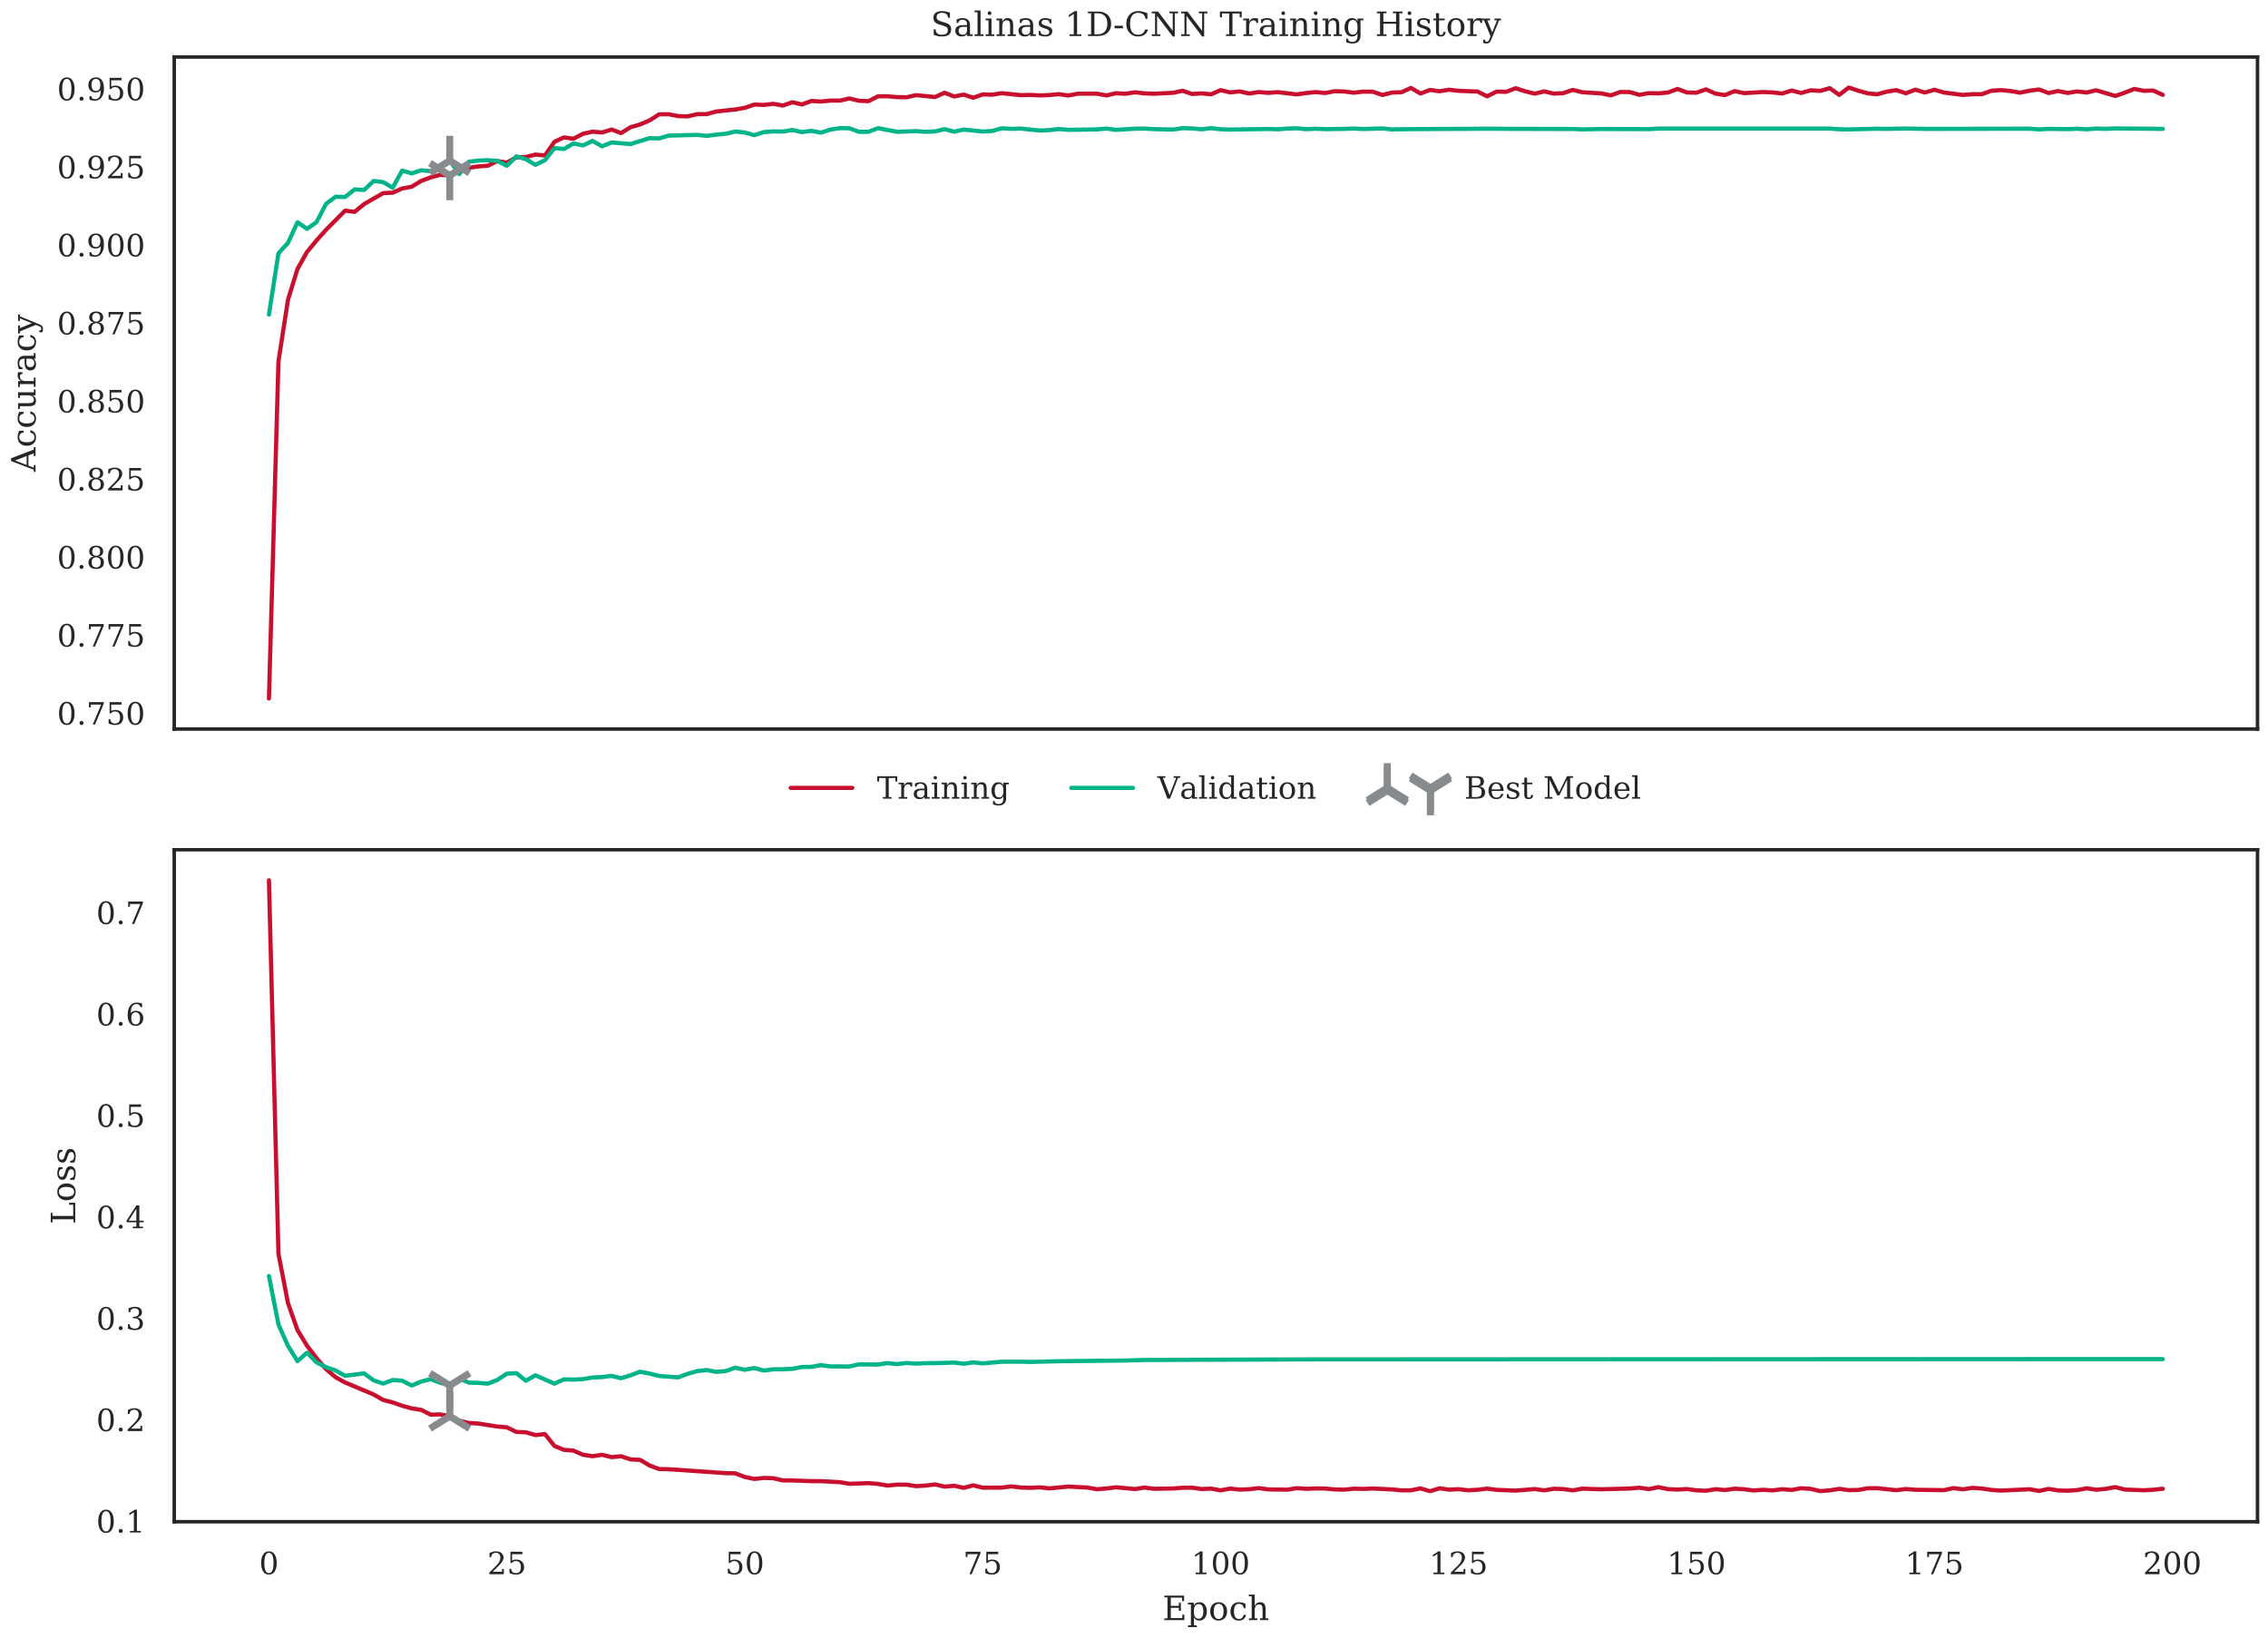 <?xml version="1.0" encoding="utf-8" standalone="no"?>
<!DOCTYPE svg PUBLIC "-//W3C//DTD SVG 1.1//EN"
  "http://www.w3.org/Graphics/SVG/1.1/DTD/svg11.dtd">
<!-- Created with matplotlib (https://matplotlib.org/) -->
<svg height="468pt" version="1.1" viewBox="0 0 648 468" width="648pt" xmlns="http://www.w3.org/2000/svg" xmlns:xlink="http://www.w3.org/1999/xlink">
 <defs>
  <style type="text/css">
*{stroke-linecap:butt;stroke-linejoin:round;}
  </style>
 </defs>
 <g id="figure_1">
  <g id="patch_1">
   <path d="M 0 468 
L 648 468 
L 648 0 
L 0 0 
z
" style="fill:#ffffff;"/>
  </g>
  <g id="axes_1">
   <g id="patch_2">
    <path d="M 49.784 208.343 
L 645 208.343 
L 645 16.295 
L 49.784 16.295 
z
" style="fill:#ffffff;"/>
   </g>
   <g id="matplotlib.axis_1"/>
   <g id="matplotlib.axis_2">
    <g id="ytick_1">
     <g id="text_1">
      <!-- 0.750 -->
      <defs>
       <path d="M 31.781 3.422 
Q 39.266 3.422 42.969 11.625 
Q 46.688 19.828 46.688 36.375 
Q 46.688 52.984 42.969 61.188 
Q 39.266 69.391 31.781 69.391 
Q 24.312 69.391 20.594 61.188 
Q 16.891 52.984 16.891 36.375 
Q 16.891 19.828 20.594 11.625 
Q 24.312 3.422 31.781 3.422 
z
M 31.781 -1.422 
Q 19.922 -1.422 13.25 8.531 
Q 6.594 18.5 6.594 36.375 
Q 6.594 54.297 13.25 64.25 
Q 19.922 74.219 31.781 74.219 
Q 43.703 74.219 50.344 64.25 
Q 56.984 54.297 56.984 36.375 
Q 56.984 18.5 50.344 8.531 
Q 43.703 -1.422 31.781 -1.422 
z
" id="DejaVuSerif-48"/>
       <path d="M 9.422 5.078 
Q 9.422 7.812 11.281 9.719 
Q 13.141 11.625 15.922 11.625 
Q 18.609 11.625 20.5 9.719 
Q 22.406 7.812 22.406 5.078 
Q 22.406 2.391 20.5 0.484 
Q 18.609 -1.422 15.922 -1.422 
Q 13.141 -1.422 11.281 0.453 
Q 9.422 2.344 9.422 5.078 
z
" id="DejaVuSerif-46"/>
       <path d="M 56.391 67.922 
L 27.875 0 
L 20.609 0 
L 47.797 64.891 
L 14.109 64.891 
L 14.109 55.906 
L 8.406 55.906 
L 8.406 72.906 
L 56.391 72.906 
z
" id="DejaVuSerif-55"/>
       <path d="M 50.297 72.906 
L 50.297 64.891 
L 16.891 64.891 
L 16.891 44 
Q 19.438 45.75 22.828 46.625 
Q 26.219 47.516 30.422 47.516 
Q 42.234 47.516 49.062 40.969 
Q 55.906 34.422 55.906 23.094 
Q 55.906 11.531 49 5.047 
Q 42.094 -1.422 29.594 -1.422 
Q 24.562 -1.422 19.281 -0.188 
Q 14.016 1.031 8.5 3.516 
L 8.5 17.672 
L 14.016 17.672 
Q 14.453 10.75 18.422 7.078 
Q 22.406 3.422 29.594 3.422 
Q 37.312 3.422 41.453 8.5 
Q 45.609 13.578 45.609 23.094 
Q 45.609 32.562 41.484 37.609 
Q 37.359 42.672 29.594 42.672 
Q 25.203 42.672 21.844 41.109 
Q 18.5 39.547 15.922 36.281 
L 11.719 36.281 
L 11.719 72.906 
z
" id="DejaVuSerif-53"/>
      </defs>
      <g style="fill:#262626;" transform="translate(16.291 207.072)scale(0.088 -0.088)">
       <use xlink:href="#DejaVuSerif-48"/>
       <use x="63.623" xlink:href="#DejaVuSerif-46"/>
       <use x="95.41" xlink:href="#DejaVuSerif-55"/>
       <use x="159.033" xlink:href="#DejaVuSerif-53"/>
       <use x="222.656" xlink:href="#DejaVuSerif-48"/>
      </g>
     </g>
    </g>
    <g id="ytick_2">
     <g id="text_2">
      <!-- 0.775 -->
      <g style="fill:#262626;" transform="translate(16.291 184.769)scale(0.088 -0.088)">
       <use xlink:href="#DejaVuSerif-48"/>
       <use x="63.623" xlink:href="#DejaVuSerif-46"/>
       <use x="95.41" xlink:href="#DejaVuSerif-55"/>
       <use x="159.033" xlink:href="#DejaVuSerif-55"/>
       <use x="222.656" xlink:href="#DejaVuSerif-53"/>
      </g>
     </g>
    </g>
    <g id="ytick_3">
     <g id="text_3">
      <!-- 0.800 -->
      <defs>
       <path d="M 46.578 19.922 
Q 46.578 27.734 42.688 32.047 
Q 38.812 36.375 31.781 36.375 
Q 24.75 36.375 20.875 32.047 
Q 17 27.734 17 19.922 
Q 17 12.062 20.875 7.734 
Q 24.75 3.422 31.781 3.422 
Q 38.812 3.422 42.688 7.734 
Q 46.578 12.062 46.578 19.922 
z
M 44.578 55.328 
Q 44.578 61.969 41.203 65.672 
Q 37.844 69.391 31.781 69.391 
Q 25.781 69.391 22.391 65.672 
Q 19 61.969 19 55.328 
Q 19 48.641 22.391 44.922 
Q 25.781 41.219 31.781 41.219 
Q 37.844 41.219 41.203 44.922 
Q 44.578 48.641 44.578 55.328 
z
M 39.312 38.812 
Q 47.609 37.703 52.25 32.688 
Q 56.891 27.688 56.891 19.922 
Q 56.891 9.672 50.391 4.125 
Q 43.891 -1.422 31.781 -1.422 
Q 19.734 -1.422 13.203 4.125 
Q 6.688 9.672 6.688 19.922 
Q 6.688 27.688 11.328 32.688 
Q 15.969 37.703 24.312 38.812 
Q 16.938 40.141 13 44.406 
Q 9.078 48.688 9.078 55.328 
Q 9.078 64.109 15.125 69.156 
Q 21.188 74.219 31.781 74.219 
Q 42.391 74.219 48.438 69.156 
Q 54.5 64.109 54.5 55.328 
Q 54.5 48.688 50.562 44.406 
Q 46.625 40.141 39.312 38.812 
z
" id="DejaVuSerif-56"/>
      </defs>
      <g style="fill:#262626;" transform="translate(16.291 162.466)scale(0.088 -0.088)">
       <use xlink:href="#DejaVuSerif-48"/>
       <use x="63.623" xlink:href="#DejaVuSerif-46"/>
       <use x="95.41" xlink:href="#DejaVuSerif-56"/>
       <use x="159.033" xlink:href="#DejaVuSerif-48"/>
       <use x="222.656" xlink:href="#DejaVuSerif-48"/>
      </g>
     </g>
    </g>
    <g id="ytick_4">
     <g id="text_4">
      <!-- 0.825 -->
      <defs>
       <path d="M 12.797 55.516 
L 7.328 55.516 
L 7.328 68.5 
Q 12.547 71.297 17.844 72.75 
Q 23.141 74.219 28.219 74.219 
Q 39.594 74.219 46.188 68.703 
Q 52.781 63.188 52.781 53.719 
Q 52.781 43.016 37.844 28.125 
Q 36.672 27 36.078 26.422 
L 17.672 8.016 
L 48.094 8.016 
L 48.094 17 
L 53.812 17 
L 53.812 0 
L 6.781 0 
L 6.781 5.328 
L 28.906 27.391 
Q 36.234 34.719 39.359 40.844 
Q 42.484 46.969 42.484 53.719 
Q 42.484 61.078 38.641 65.234 
Q 34.812 69.391 28.078 69.391 
Q 21.094 69.391 17.281 65.922 
Q 13.484 62.453 12.797 55.516 
z
" id="DejaVuSerif-50"/>
      </defs>
      <g style="fill:#262626;" transform="translate(16.291 140.164)scale(0.088 -0.088)">
       <use xlink:href="#DejaVuSerif-48"/>
       <use x="63.623" xlink:href="#DejaVuSerif-46"/>
       <use x="95.41" xlink:href="#DejaVuSerif-56"/>
       <use x="159.033" xlink:href="#DejaVuSerif-50"/>
       <use x="222.656" xlink:href="#DejaVuSerif-53"/>
      </g>
     </g>
    </g>
    <g id="ytick_5">
     <g id="text_5">
      <!-- 0.850 -->
      <g style="fill:#262626;" transform="translate(16.291 117.861)scale(0.088 -0.088)">
       <use xlink:href="#DejaVuSerif-48"/>
       <use x="63.623" xlink:href="#DejaVuSerif-46"/>
       <use x="95.41" xlink:href="#DejaVuSerif-56"/>
       <use x="159.033" xlink:href="#DejaVuSerif-53"/>
       <use x="222.656" xlink:href="#DejaVuSerif-48"/>
      </g>
     </g>
    </g>
    <g id="ytick_6">
     <g id="text_6">
      <!-- 0.875 -->
      <g style="fill:#262626;" transform="translate(16.291 95.558)scale(0.088 -0.088)">
       <use xlink:href="#DejaVuSerif-48"/>
       <use x="63.623" xlink:href="#DejaVuSerif-46"/>
       <use x="95.41" xlink:href="#DejaVuSerif-56"/>
       <use x="159.033" xlink:href="#DejaVuSerif-55"/>
       <use x="222.656" xlink:href="#DejaVuSerif-53"/>
      </g>
     </g>
    </g>
    <g id="ytick_7">
     <g id="text_7">
      <!-- 0.900 -->
      <defs>
       <path d="M 46.781 32.672 
Q 43.5 29 39.25 27.188 
Q 35.016 25.391 29.688 25.391 
Q 18.844 25.391 12.562 31.938 
Q 6.297 38.484 6.297 49.812 
Q 6.297 60.891 13.109 67.547 
Q 19.922 74.219 31.297 74.219 
Q 43.656 74.219 50.266 65.016 
Q 56.891 55.812 56.891 38.719 
Q 56.891 19.578 49.016 9.078 
Q 41.156 -1.422 26.906 -1.422 
Q 23.047 -1.422 18.797 -0.688 
Q 14.547 0.047 10.109 1.516 
L 10.109 13.625 
L 15.578 13.625 
Q 16.219 8.688 19.391 6.047 
Q 22.562 3.422 27.875 3.422 
Q 37.359 3.422 41.984 10.562 
Q 46.625 17.719 46.781 32.672 
z
M 30.906 69.391 
Q 23.969 69.391 20.281 64.328 
Q 16.609 59.281 16.609 49.812 
Q 16.609 40.328 20.281 35.25 
Q 23.969 30.172 30.906 30.172 
Q 37.844 30.172 41.531 35.078 
Q 45.219 39.984 45.219 49.219 
Q 45.219 58.938 41.5 64.156 
Q 37.797 69.391 30.906 69.391 
z
" id="DejaVuSerif-57"/>
      </defs>
      <g style="fill:#262626;" transform="translate(16.291 73.255)scale(0.088 -0.088)">
       <use xlink:href="#DejaVuSerif-48"/>
       <use x="63.623" xlink:href="#DejaVuSerif-46"/>
       <use x="95.41" xlink:href="#DejaVuSerif-57"/>
       <use x="159.033" xlink:href="#DejaVuSerif-48"/>
       <use x="222.656" xlink:href="#DejaVuSerif-48"/>
      </g>
     </g>
    </g>
    <g id="ytick_8">
     <g id="text_8">
      <!-- 0.925 -->
      <g style="fill:#262626;" transform="translate(16.291 50.953)scale(0.088 -0.088)">
       <use xlink:href="#DejaVuSerif-48"/>
       <use x="63.623" xlink:href="#DejaVuSerif-46"/>
       <use x="95.41" xlink:href="#DejaVuSerif-57"/>
       <use x="159.033" xlink:href="#DejaVuSerif-50"/>
       <use x="222.656" xlink:href="#DejaVuSerif-53"/>
      </g>
     </g>
    </g>
    <g id="ytick_9">
     <g id="text_9">
      <!-- 0.950 -->
      <g style="fill:#262626;" transform="translate(16.291 28.65)scale(0.088 -0.088)">
       <use xlink:href="#DejaVuSerif-48"/>
       <use x="63.623" xlink:href="#DejaVuSerif-46"/>
       <use x="95.41" xlink:href="#DejaVuSerif-57"/>
       <use x="159.033" xlink:href="#DejaVuSerif-53"/>
       <use x="222.656" xlink:href="#DejaVuSerif-48"/>
      </g>
     </g>
    </g>
    <g id="text_10">
     <!-- Accuracy -->
     <defs>
      <path d="M 20.016 26.422 
L 46.781 26.422 
L 33.406 61.078 
z
M -0.594 0 
L -0.594 5.172 
L 5.812 5.172 
L 31.781 72.906 
L 39.984 72.906 
L 66.016 5.172 
L 73.188 5.172 
L 73.188 0 
L 46.688 0 
L 46.688 5.172 
L 54.781 5.172 
L 48.688 21.188 
L 18.016 21.188 
L 11.922 5.172 
L 19.922 5.172 
L 19.922 0 
z
" id="DejaVuSerif-65"/>
      <path d="M 51.422 15.578 
Q 49.516 7.281 44.094 2.922 
Q 38.672 -1.422 30.078 -1.422 
Q 18.75 -1.422 11.859 6.078 
Q 4.984 13.578 4.984 25.984 
Q 4.984 38.422 11.859 45.875 
Q 18.75 53.328 30.078 53.328 
Q 35.016 53.328 39.891 52.172 
Q 44.781 51.031 49.703 48.688 
L 49.703 35.406 
L 44.484 35.406 
Q 43.453 42.234 40.016 45.359 
Q 36.578 48.484 30.172 48.484 
Q 22.906 48.484 19.188 42.844 
Q 15.484 37.203 15.484 25.984 
Q 15.484 14.75 19.172 9.078 
Q 22.859 3.422 30.172 3.422 
Q 35.984 3.422 39.453 6.438 
Q 42.922 9.469 44.188 15.578 
z
" id="DejaVuSerif-99"/>
      <path d="M 35.406 51.906 
L 52.203 51.906 
L 52.203 5.172 
L 60.688 5.172 
L 60.688 0 
L 43.219 0 
L 43.219 9.188 
Q 40.719 4 36.766 1.281 
Q 32.812 -1.422 27.594 -1.422 
Q 18.953 -1.422 14.875 3.484 
Q 10.797 8.406 10.797 18.891 
L 10.797 46.688 
L 2.688 46.688 
L 2.688 51.906 
L 19.828 51.906 
L 19.828 21.688 
Q 19.828 12.203 22.141 8.688 
Q 24.469 5.172 30.422 5.172 
Q 36.672 5.172 39.938 9.766 
Q 43.219 14.359 43.219 23.094 
L 43.219 46.688 
L 35.406 46.688 
z
" id="DejaVuSerif-117"/>
      <path d="M 47.797 52 
L 47.797 39.016 
L 42.625 39.016 
Q 42.391 42.875 40.484 44.781 
Q 38.578 46.688 34.906 46.688 
Q 28.266 46.688 24.719 42.094 
Q 21.188 37.5 21.188 28.906 
L 21.188 5.172 
L 31.594 5.172 
L 31.594 0 
L 4.109 0 
L 4.109 5.172 
L 12.203 5.172 
L 12.203 46.781 
L 3.609 46.781 
L 3.609 51.906 
L 21.188 51.906 
L 21.188 42.672 
Q 23.828 48.094 27.969 50.703 
Q 32.125 53.328 38.094 53.328 
Q 40.281 53.328 42.703 52.984 
Q 45.125 52.641 47.797 52 
z
" id="DejaVuSerif-114"/>
      <path d="M 39.797 16.312 
L 39.797 27.297 
L 28.219 27.297 
Q 21.531 27.297 18.25 24.406 
Q 14.984 21.531 14.984 15.578 
Q 14.984 10.156 18.297 6.984 
Q 21.625 3.812 27.297 3.812 
Q 32.906 3.812 36.344 7.281 
Q 39.797 10.75 39.797 16.312 
z
M 48.781 32.422 
L 48.781 5.172 
L 56.781 5.172 
L 56.781 0 
L 39.797 0 
L 39.797 5.609 
Q 36.812 2 32.906 0.281 
Q 29 -1.422 23.781 -1.422 
Q 15.141 -1.422 10.062 3.172 
Q 4.984 7.766 4.984 15.578 
Q 4.984 23.641 10.797 28.078 
Q 16.609 32.516 27.203 32.516 
L 39.797 32.516 
L 39.797 36.078 
Q 39.797 42 36.203 45.234 
Q 32.625 48.484 26.125 48.484 
Q 20.75 48.484 17.578 46.047 
Q 14.406 43.609 13.625 38.812 
L 8.984 38.812 
L 8.984 49.312 
Q 13.672 51.312 18.094 52.312 
Q 22.516 53.328 26.703 53.328 
Q 37.5 53.328 43.141 47.969 
Q 48.781 42.625 48.781 32.422 
z
" id="DejaVuSerif-97"/>
      <path d="M 21.578 -9.516 
L 25 -0.875 
L 5.609 46.688 
L -0.297 46.688 
L -0.297 51.906 
L 23.578 51.906 
L 23.578 46.688 
L 15.281 46.688 
L 29.891 10.984 
L 44.484 46.688 
L 36.719 46.688 
L 36.719 51.906 
L 56.203 51.906 
L 56.203 46.688 
L 50.391 46.688 
L 26.609 -11.719 
Q 24.172 -17.781 21.188 -20 
Q 18.219 -22.219 12.797 -22.219 
Q 10.5 -22.219 8.078 -21.828 
Q 5.672 -21.438 3.219 -20.703 
L 3.219 -10.797 
L 7.812 -10.797 
Q 8.109 -14.109 9.5 -15.547 
Q 10.891 -17 13.812 -17 
Q 16.5 -17 18.141 -15.5 
Q 19.781 -14.016 21.578 -9.516 
z
" id="DejaVuSerif-121"/>
     </defs>
     <g style="fill:#262626;" transform="translate(10.158 134.809)rotate(-90)scale(0.096 -0.096)">
      <use xlink:href="#DejaVuSerif-65"/>
      <use x="72.217" xlink:href="#DejaVuSerif-99"/>
      <use x="128.223" xlink:href="#DejaVuSerif-99"/>
      <use x="184.229" xlink:href="#DejaVuSerif-117"/>
      <use x="248.633" xlink:href="#DejaVuSerif-114"/>
      <use x="296.436" xlink:href="#DejaVuSerif-97"/>
      <use x="356.055" xlink:href="#DejaVuSerif-99"/>
      <use x="412.061" xlink:href="#DejaVuSerif-121"/>
     </g>
    </g>
   </g>
   <g id="line2d_1">
    <path clip-path="url(#p2044e46f9f)" d="M 76.839 199.613 
L 79.558 103.286 
L 82.277 85.687 
L 84.997 76.855 
L 87.716 72.01 
L 90.435 68.718 
L 93.154 65.681 
L 98.592 60.194 
L 101.311 60.555 
L 104.03 58.32 
L 109.469 55.189 
L 112.188 55.068 
L 114.907 53.864 
L 117.626 53.369 
L 120.345 51.696 
L 123.064 50.692 
L 125.783 49.956 
L 128.503 50.157 
L 131.222 48.644 
L 133.941 47.922 
L 136.66 47.561 
L 139.379 47.36 
L 142.098 46.021 
L 144.817 46.45 
L 147.536 44.964 
L 150.256 44.857 
L 152.975 44.175 
L 155.694 44.429 
L 158.413 40.521 
L 161.132 39.263 
L 163.851 39.651 
L 166.57 38.233 
L 169.289 37.631 
L 172.009 37.858 
L 174.728 37.015 
L 177.447 38.032 
L 180.166 36.346 
L 182.885 35.57 
L 185.604 34.405 
L 188.323 32.666 
L 191.042 32.652 
L 193.761 33.188 
L 196.481 33.255 
L 199.2 32.626 
L 201.919 32.612 
L 204.638 31.863 
L 210.076 31.287 
L 212.795 30.819 
L 215.514 29.882 
L 218.234 29.989 
L 220.953 29.668 
L 223.672 30.163 
L 226.391 29.213 
L 229.11 29.855 
L 231.829 28.852 
L 234.548 29.012 
L 237.267 28.745 
L 239.987 28.745 
L 242.706 28.142 
L 245.425 28.798 
L 248.144 28.905 
L 250.863 27.527 
L 253.582 27.513 
L 256.301 27.754 
L 259.02 27.794 
L 261.74 27.192 
L 267.178 27.728 
L 269.897 26.51 
L 272.616 27.58 
L 275.335 27.032 
L 278.054 27.942 
L 280.773 26.991 
L 283.493 27.058 
L 286.212 26.63 
L 291.65 27.192 
L 294.369 27.125 
L 297.088 27.272 
L 299.807 27.165 
L 302.526 26.911 
L 305.245 27.286 
L 307.965 26.777 
L 313.403 26.777 
L 316.122 27.272 
L 318.841 26.644 
L 321.56 26.791 
L 324.279 26.376 
L 326.998 26.684 
L 329.718 26.791 
L 335.156 26.523 
L 337.875 25.948 
L 340.594 26.858 
L 343.313 26.684 
L 346.032 26.951 
L 348.751 25.76 
L 351.471 26.403 
L 354.19 26.135 
L 356.909 26.724 
L 359.628 26.309 
L 362.347 26.536 
L 365.066 26.336 
L 370.504 26.978 
L 373.224 26.577 
L 375.943 26.322 
L 378.662 26.577 
L 381.381 26.055 
L 384.1 26.148 
L 386.819 26.496 
L 389.538 26.188 
L 392.257 26.215 
L 394.977 27.152 
L 397.696 26.456 
L 400.415 26.362 
L 403.134 25.131 
L 405.853 26.724 
L 408.572 25.707 
L 411.291 26.081 
L 414.01 25.64 
L 416.729 25.961 
L 422.168 26.162 
L 424.887 27.527 
L 427.606 26.175 
L 430.325 26.242 
L 433.044 25.212 
L 435.763 26.095 
L 438.482 26.764 
L 441.202 26.122 
L 443.921 26.751 
L 446.64 26.617 
L 449.359 25.693 
L 452.078 26.362 
L 457.516 26.697 
L 460.235 27.259 
L 462.955 26.282 
L 465.674 26.322 
L 468.393 27.099 
L 471.112 26.617 
L 473.831 26.67 
L 476.55 26.443 
L 479.269 25.426 
L 481.988 26.429 
L 484.708 26.483 
L 487.427 25.546 
L 490.146 26.764 
L 492.865 27.165 
L 495.584 26.041 
L 498.303 26.617 
L 503.741 26.296 
L 506.461 26.416 
L 509.18 26.724 
L 511.899 25.881 
L 514.618 26.563 
L 517.337 25.814 
L 520.056 25.974 
L 522.775 25.198 
L 525.494 27.112 
L 528.213 25.024 
L 530.933 25.921 
L 533.652 26.684 
L 536.371 26.938 
L 539.09 26.188 
L 541.809 25.76 
L 544.528 26.657 
L 547.247 25.626 
L 549.966 26.456 
L 552.686 25.64 
L 555.405 26.443 
L 560.843 27.139 
L 563.562 26.911 
L 566.281 26.911 
L 569 25.921 
L 571.719 25.747 
L 574.439 26.015 
L 577.158 26.483 
L 579.877 25.921 
L 582.596 25.573 
L 585.315 26.59 
L 588.034 26.015 
L 590.753 26.563 
L 593.472 26.135 
L 596.192 26.443 
L 598.911 25.8 
L 604.349 27.42 
L 607.068 26.496 
L 609.787 25.412 
L 612.506 25.948 
L 615.225 25.881 
L 617.944 27.112 
L 617.944 27.112 
" style="fill:none;stroke:#c8102e;stroke-linecap:round;stroke-width:1.2;"/>
   </g>
   <g id="line2d_2">
    <path clip-path="url(#p2044e46f9f)" d="M 76.839 89.901 
L 79.558 72.397 
L 82.277 69.426 
L 84.997 63.525 
L 87.716 65.412 
L 90.435 63.484 
L 93.154 58.265 
L 95.873 56.218 
L 98.592 56.298 
L 101.311 54.13 
L 104.03 54.291 
L 106.75 51.721 
L 109.469 52.043 
L 112.188 53.648 
L 114.907 48.751 
L 117.626 49.553 
L 120.345 48.67 
L 123.064 48.911 
L 125.783 47.707 
L 128.503 45.9 
L 131.222 49.754 
L 133.941 46.221 
L 136.66 45.9 
L 139.379 45.78 
L 142.098 45.98 
L 144.817 47.386 
L 147.536 44.696 
L 150.256 45.499 
L 152.975 47.104 
L 155.694 45.78 
L 158.413 42.327 
L 161.132 42.568 
L 163.851 41.002 
L 166.57 41.564 
L 169.289 40.279 
L 172.009 41.805 
L 174.728 40.721 
L 180.166 41.163 
L 185.604 39.477 
L 188.323 39.557 
L 191.042 38.754 
L 199.2 38.553 
L 201.919 38.834 
L 204.638 38.473 
L 207.357 38.232 
L 210.076 37.59 
L 212.795 37.871 
L 215.514 38.633 
L 218.234 37.75 
L 220.953 37.549 
L 223.672 37.59 
L 226.391 37.148 
L 229.11 37.75 
L 231.829 37.389 
L 234.548 37.911 
L 237.267 37.028 
L 239.987 36.626 
L 242.706 36.666 
L 245.425 37.67 
L 248.144 37.67 
L 250.863 36.626 
L 256.301 37.67 
L 261.74 37.469 
L 264.459 37.67 
L 267.178 37.549 
L 269.897 36.907 
L 272.616 37.63 
L 275.335 37.028 
L 280.773 37.59 
L 283.493 37.429 
L 286.212 36.666 
L 288.931 36.827 
L 291.65 36.747 
L 297.088 37.309 
L 299.807 37.188 
L 302.526 36.867 
L 305.245 37.108 
L 310.684 37.028 
L 313.403 36.987 
L 316.122 36.747 
L 318.841 37.108 
L 324.279 36.787 
L 326.998 36.747 
L 329.718 36.907 
L 335.156 37.028 
L 337.875 36.626 
L 340.594 36.706 
L 343.313 36.947 
L 346.032 36.626 
L 348.751 36.947 
L 351.471 37.028 
L 362.347 36.867 
L 365.066 36.947 
L 367.785 36.747 
L 370.504 36.666 
L 373.224 36.907 
L 375.943 36.787 
L 378.662 36.907 
L 384.1 36.827 
L 386.819 36.747 
L 389.538 36.867 
L 394.977 36.706 
L 397.696 36.987 
L 403.134 36.907 
L 416.729 36.827 
L 424.887 36.787 
L 433.044 36.827 
L 449.359 36.867 
L 452.078 36.987 
L 457.516 36.867 
L 471.112 36.907 
L 473.831 36.747 
L 522.775 36.747 
L 525.494 36.947 
L 528.213 36.987 
L 536.371 36.787 
L 539.09 36.827 
L 544.528 36.747 
L 549.966 36.827 
L 579.877 36.787 
L 582.596 36.987 
L 585.315 36.827 
L 590.753 36.907 
L 593.472 36.787 
L 596.192 36.947 
L 598.911 36.747 
L 601.63 36.827 
L 604.349 36.706 
L 617.944 36.827 
L 617.944 36.827 
" style="fill:none;stroke:#00b388;stroke-linecap:round;stroke-width:1.2;"/>
   </g>
   <g id="line2d_3"/>
   <g id="line2d_4"/>
   <g id="patch_3">
    <path d="M 49.784 208.343 
L 49.784 16.295 
" style="fill:none;stroke:#262626;stroke-linecap:square;stroke-linejoin:miter;"/>
   </g>
   <g id="patch_4">
    <path d="M 645 208.343 
L 645 16.295 
" style="fill:none;stroke:#262626;stroke-linecap:square;stroke-linejoin:miter;"/>
   </g>
   <g id="patch_5">
    <path d="M 49.784 208.343 
L 645 208.343 
" style="fill:none;stroke:#262626;stroke-linecap:square;stroke-linejoin:miter;"/>
   </g>
   <g id="patch_6">
    <path d="M 49.784 16.295 
L 645 16.295 
" style="fill:none;stroke:#262626;stroke-linecap:square;stroke-linejoin:miter;"/>
   </g>
   <g id="PathCollection_1">
    <defs>
     <path d="M 0 0 
L 0 7.071 
M 0 0 
L 5.657 -3.536 
M 0 0 
L -5.657 -3.536 
" id="mc7fb6c0d8d" style="stroke:#888b8d;stroke-width:2;"/>
    </defs>
    <g clip-path="url(#p2044e46f9f)">
     <use style="fill:#888b8d;stroke:#888b8d;stroke-width:2;" x="128.503" xlink:href="#mc7fb6c0d8d" y="50.157"/>
    </g>
   </g>
   <g id="PathCollection_2">
    <defs>
     <path d="M 0 0 
L 0 -7.071 
M 0 0 
L -5.657 3.536 
M 0 0 
L 5.657 3.536 
" id="m50e0c45b38" style="stroke:#888b8d;stroke-width:2;"/>
    </defs>
    <g clip-path="url(#p2044e46f9f)">
     <use style="fill:#888b8d;stroke:#888b8d;stroke-width:2;" x="128.503" xlink:href="#m50e0c45b38" y="45.9"/>
    </g>
   </g>
   <g id="text_11">
    <!-- Salinas 1D-CNN Training History -->
    <defs>
     <path d="M 9.281 3.516 
L 9.281 20.125 
L 14.891 20.062 
Q 15.141 11.766 19.703 7.781 
Q 24.266 3.812 33.594 3.812 
Q 42.281 3.812 46.844 7.25 
Q 51.422 10.688 51.422 17.281 
Q 51.422 22.562 48.656 25.391 
Q 45.906 28.219 37.016 30.906 
L 27.391 33.797 
Q 16.938 36.969 12.672 41.703 
Q 8.406 46.438 8.406 54.688 
Q 8.406 63.969 14.984 69.094 
Q 21.578 74.219 33.5 74.219 
Q 38.578 74.219 44.625 73.109 
Q 50.688 72.016 57.516 69.922 
L 57.516 54.391 
L 52 54.391 
Q 51.172 62.109 46.844 65.547 
Q 42.531 69 33.688 69 
Q 25.984 69 21.953 65.844 
Q 17.922 62.703 17.922 56.688 
Q 17.922 51.469 20.938 48.484 
Q 23.969 45.516 33.797 42.578 
L 42.828 39.891 
Q 52.734 36.922 56.953 32.297 
Q 61.188 27.688 61.188 19.922 
Q 61.188 9.328 54.391 3.953 
Q 47.609 -1.422 34.188 -1.422 
Q 28.172 -1.422 21.938 -0.188 
Q 15.719 1.031 9.281 3.516 
z
" id="DejaVuSerif-83"/>
     <path d="M 20.516 5.172 
L 29 5.172 
L 29 0 
L 2.875 0 
L 2.875 5.172 
L 11.531 5.172 
L 11.531 70.797 
L 2.875 70.797 
L 2.875 75.984 
L 20.516 75.984 
z
" id="DejaVuSerif-108"/>
     <path d="M 9.719 68.016 
Q 9.719 70.266 11.344 71.922 
Q 12.984 73.578 15.281 73.578 
Q 17.531 73.578 19.156 71.922 
Q 20.797 70.266 20.797 68.016 
Q 20.797 65.719 19.188 64.109 
Q 17.578 62.5 15.281 62.5 
Q 12.984 62.5 11.344 64.109 
Q 9.719 65.719 9.719 68.016 
z
M 21.188 5.172 
L 29.688 5.172 
L 29.688 0 
L 3.609 0 
L 3.609 5.172 
L 12.203 5.172 
L 12.203 46.688 
L 3.609 46.688 
L 3.609 51.906 
L 21.188 51.906 
z
" id="DejaVuSerif-105"/>
     <path d="M 4.109 0 
L 4.109 5.172 
L 12.203 5.172 
L 12.203 46.688 
L 3.609 46.688 
L 3.609 51.906 
L 21.188 51.906 
L 21.188 42.672 
Q 23.688 47.953 27.656 50.641 
Q 31.641 53.328 36.922 53.328 
Q 45.516 53.328 49.562 48.391 
Q 53.609 43.453 53.609 33.016 
L 53.609 5.172 
L 61.625 5.172 
L 61.625 0 
L 36.812 0 
L 36.812 5.172 
L 44.578 5.172 
L 44.578 30.172 
Q 44.578 39.703 42.234 43.234 
Q 39.891 46.781 33.984 46.781 
Q 27.734 46.781 24.453 42.203 
Q 21.188 37.641 21.188 28.906 
L 21.188 5.172 
L 29 5.172 
L 29 0 
z
" id="DejaVuSerif-110"/>
     <path d="M 5.609 2.875 
L 5.609 14.984 
L 10.797 14.984 
Q 10.984 9.188 14.422 6.297 
Q 17.875 3.422 24.609 3.422 
Q 30.672 3.422 33.844 5.688 
Q 37.016 7.953 37.016 12.312 
Q 37.016 15.719 34.688 17.812 
Q 32.375 19.922 24.906 22.312 
L 18.406 24.516 
Q 11.719 26.656 8.719 29.875 
Q 5.719 33.109 5.719 38.094 
Q 5.719 45.219 10.938 49.266 
Q 16.156 53.328 25.391 53.328 
Q 29.5 53.328 34.031 52.25 
Q 38.578 51.172 43.406 49.125 
L 43.406 37.797 
L 38.234 37.797 
Q 38.031 42.828 34.703 45.656 
Q 31.391 48.484 25.688 48.484 
Q 20.016 48.484 17.109 46.484 
Q 14.203 44.484 14.203 40.484 
Q 14.203 37.203 16.406 35.219 
Q 18.609 33.25 25.203 31.203 
L 32.328 29 
Q 39.703 26.703 42.938 23.266 
Q 46.188 19.828 46.188 14.406 
Q 46.188 7.031 40.547 2.797 
Q 34.906 -1.422 25 -1.422 
Q 19.969 -1.422 15.188 -0.344 
Q 10.406 0.734 5.609 2.875 
z
" id="DejaVuSerif-115"/>
     <path id="DejaVuSerif-32"/>
     <path d="M 14.203 0 
L 14.203 5.172 
L 26.906 5.172 
L 26.906 65.828 
L 12.203 56.297 
L 12.203 62.703 
L 29.984 74.219 
L 36.719 74.219 
L 36.719 5.172 
L 49.422 5.172 
L 49.422 0 
z
" id="DejaVuSerif-49"/>
     <path d="M 24.703 5.172 
L 33.797 5.172 
Q 48 5.172 55.594 13.281 
Q 63.188 21.391 63.188 36.531 
Q 63.188 51.656 55.609 59.656 
Q 48.047 67.672 33.797 67.672 
L 24.703 67.672 
z
M 5.516 0 
L 5.516 5.172 
L 14.797 5.172 
L 14.797 67.672 
L 5.516 67.672 
L 5.516 72.906 
L 34.516 72.906 
Q 53.375 72.906 63.891 63.281 
Q 74.422 53.656 74.422 36.531 
Q 74.422 19.344 63.875 9.672 
Q 53.328 0 34.516 0 
z
" id="DejaVuSerif-68"/>
     <path d="M 4.391 30.609 
L 29.391 30.609 
L 29.391 23 
L 4.391 23 
z
" id="DejaVuSerif-45"/>
     <path d="M 70.516 19.281 
Q 67.281 9.078 59.688 3.828 
Q 52.094 -1.422 40.484 -1.422 
Q 33.344 -1.422 27.234 1.016 
Q 21.141 3.469 16.406 8.203 
Q 10.938 13.672 8.266 20.625 
Q 5.609 27.594 5.609 36.375 
Q 5.609 53.375 15.422 63.797 
Q 25.25 74.219 41.312 74.219 
Q 47.266 74.219 54 72.656 
Q 60.75 71.094 68.5 67.922 
L 68.5 51.125 
L 62.984 51.125 
Q 61.188 60.297 55.734 64.641 
Q 50.297 69 40.484 69 
Q 28.812 69 22.797 60.719 
Q 16.797 52.438 16.797 36.375 
Q 16.797 20.359 22.797 12.078 
Q 28.812 3.812 40.484 3.812 
Q 48.641 3.812 53.906 7.688 
Q 59.188 11.578 61.531 19.281 
z
" id="DejaVuSerif-67"/>
     <path d="M 4.891 0 
L 4.891 5.172 
L 14.703 5.172 
L 14.703 67.672 
L 4.891 67.672 
L 4.891 72.906 
L 23.578 72.906 
L 67.281 15.375 
L 67.281 67.672 
L 57.516 67.672 
L 57.516 72.906 
L 83.109 72.906 
L 83.109 67.672 
L 73.297 67.672 
L 73.297 -1.422 
L 67.391 -1.422 
L 20.703 60.016 
L 20.703 5.172 
L 30.516 5.172 
L 30.516 0 
z
" id="DejaVuSerif-78"/>
     <path d="M 19.094 0 
L 19.094 5.172 
L 28.422 5.172 
L 28.422 67.094 
L 6.984 67.094 
L 6.984 55.719 
L 0.984 55.719 
L 0.984 72.906 
L 65.719 72.906 
L 65.719 55.719 
L 59.719 55.719 
L 59.719 67.094 
L 38.281 67.094 
L 38.281 5.172 
L 47.609 5.172 
L 47.609 0 
z
" id="DejaVuSerif-84"/>
     <path d="M 52.484 46.688 
L 52.484 1.125 
Q 52.484 -10.062 46.328 -16.141 
Q 40.188 -22.219 28.812 -22.219 
Q 23.688 -22.219 19 -21.281 
Q 14.312 -20.359 10.016 -18.5 
L 10.016 -7.625 
L 14.703 -7.625 
Q 15.578 -12.703 18.844 -15.047 
Q 22.125 -17.391 28.219 -17.391 
Q 36.141 -17.391 39.812 -12.922 
Q 43.5 -8.453 43.5 1.125 
L 43.5 8.109 
Q 40.875 3.219 36.797 0.891 
Q 32.719 -1.422 26.703 -1.422 
Q 17.141 -1.422 11.062 6.172 
Q 4.984 13.766 4.984 25.984 
Q 4.984 38.188 11.031 45.75 
Q 17.094 53.328 26.703 53.328 
Q 32.719 53.328 36.797 51 
Q 40.875 48.688 43.5 43.797 
L 43.5 51.906 
L 61.078 51.906 
L 61.078 46.688 
z
M 43.5 28.516 
Q 43.5 37.844 39.906 42.766 
Q 36.328 47.703 29.5 47.703 
Q 22.562 47.703 19.016 42.234 
Q 15.484 36.766 15.484 25.984 
Q 15.484 15.234 19.016 9.719 
Q 22.562 4.203 29.5 4.203 
Q 36.328 4.203 39.906 9.109 
Q 43.5 14.016 43.5 23.391 
z
" id="DejaVuSerif-103"/>
     <path d="M 5.516 0 
L 5.516 5.172 
L 14.797 5.172 
L 14.797 67.672 
L 5.516 67.672 
L 5.516 72.906 
L 33.984 72.906 
L 33.984 67.672 
L 24.703 67.672 
L 24.703 42.484 
L 62.5 42.484 
L 62.5 67.672 
L 53.219 67.672 
L 53.219 72.906 
L 81.688 72.906 
L 81.688 67.672 
L 72.406 67.672 
L 72.406 5.172 
L 81.688 5.172 
L 81.688 0 
L 53.219 0 
L 53.219 5.172 
L 62.5 5.172 
L 62.5 36.531 
L 24.703 36.531 
L 24.703 5.172 
L 33.984 5.172 
L 33.984 0 
z
" id="DejaVuSerif-72"/>
     <path d="M 10.797 46.688 
L 2.875 46.688 
L 2.875 51.906 
L 10.797 51.906 
L 10.797 68.016 
L 19.828 68.016 
L 19.828 51.906 
L 36.719 51.906 
L 36.719 46.688 
L 19.828 46.688 
L 19.828 13.719 
Q 19.828 7.125 21.094 5.266 
Q 22.359 3.422 25.781 3.422 
Q 29.297 3.422 30.906 5.484 
Q 32.516 7.562 32.625 12.203 
L 39.406 12.203 
Q 39.016 5.125 35.547 1.844 
Q 32.078 -1.422 25 -1.422 
Q 17.234 -1.422 14.016 2.016 
Q 10.797 5.469 10.797 13.719 
z
" id="DejaVuSerif-116"/>
     <path d="M 30.078 3.422 
Q 37.312 3.422 40.984 9.125 
Q 44.672 14.844 44.672 25.984 
Q 44.672 37.109 40.984 42.797 
Q 37.312 48.484 30.078 48.484 
Q 22.859 48.484 19.172 42.797 
Q 15.484 37.109 15.484 25.984 
Q 15.484 14.844 19.188 9.125 
Q 22.906 3.422 30.078 3.422 
z
M 30.078 -1.422 
Q 18.75 -1.422 11.859 6.078 
Q 4.984 13.578 4.984 25.984 
Q 4.984 38.375 11.844 45.844 
Q 18.703 53.328 30.078 53.328 
Q 41.453 53.328 48.312 45.844 
Q 55.172 38.375 55.172 25.984 
Q 55.172 13.578 48.312 6.078 
Q 41.453 -1.422 30.078 -1.422 
z
" id="DejaVuSerif-111"/>
    </defs>
    <g style="fill:#262626;" transform="translate(265.887 10.295)scale(0.096 -0.096)">
     <use xlink:href="#DejaVuSerif-83"/>
     <use x="68.506" xlink:href="#DejaVuSerif-97"/>
     <use x="128.125" xlink:href="#DejaVuSerif-108"/>
     <use x="160.107" xlink:href="#DejaVuSerif-105"/>
     <use x="192.09" xlink:href="#DejaVuSerif-110"/>
     <use x="256.494" xlink:href="#DejaVuSerif-97"/>
     <use x="316.113" xlink:href="#DejaVuSerif-115"/>
     <use x="367.432" xlink:href="#DejaVuSerif-32"/>
     <use x="399.219" xlink:href="#DejaVuSerif-49"/>
     <use x="462.842" xlink:href="#DejaVuSerif-68"/>
     <use x="543.033" xlink:href="#DejaVuSerif-45"/>
     <use x="576.822" xlink:href="#DejaVuSerif-67"/>
     <use x="653.336" xlink:href="#DejaVuSerif-78"/>
     <use x="740.836" xlink:href="#DejaVuSerif-78"/>
     <use x="828.336" xlink:href="#DejaVuSerif-32"/>
     <use x="860.123" xlink:href="#DejaVuSerif-84"/>
     <use x="926.822" xlink:href="#DejaVuSerif-114"/>
     <use x="974.625" xlink:href="#DejaVuSerif-97"/>
     <use x="1034.244" xlink:href="#DejaVuSerif-105"/>
     <use x="1066.227" xlink:href="#DejaVuSerif-110"/>
     <use x="1130.631" xlink:href="#DejaVuSerif-105"/>
     <use x="1162.613" xlink:href="#DejaVuSerif-110"/>
     <use x="1227.018" xlink:href="#DejaVuSerif-103"/>
     <use x="1291.031" xlink:href="#DejaVuSerif-32"/>
     <use x="1322.818" xlink:href="#DejaVuSerif-72"/>
     <use x="1410.025" xlink:href="#DejaVuSerif-105"/>
     <use x="1442.008" xlink:href="#DejaVuSerif-115"/>
     <use x="1493.326" xlink:href="#DejaVuSerif-116"/>
     <use x="1533.512" xlink:href="#DejaVuSerif-111"/>
     <use x="1593.717" xlink:href="#DejaVuSerif-114"/>
     <use x="1641.52" xlink:href="#DejaVuSerif-121"/>
    </g>
   </g>
  </g>
  <g id="axes_2">
   <g id="legend_1">
    <g id="line2d_5">
     <path d="M 225.919 225.165 
L 243.519 225.165 
" style="fill:none;stroke:#c8102e;stroke-linecap:round;stroke-width:1.2;"/>
    </g>
    <g id="line2d_6"/>
    <g id="text_12">
     <!-- Training -->
     <g style="fill:#262626;" transform="translate(250.559 228.245)scale(0.088 -0.088)">
      <use xlink:href="#DejaVuSerif-84"/>
      <use x="66.699" xlink:href="#DejaVuSerif-114"/>
      <use x="114.502" xlink:href="#DejaVuSerif-97"/>
      <use x="174.121" xlink:href="#DejaVuSerif-105"/>
      <use x="206.104" xlink:href="#DejaVuSerif-110"/>
      <use x="270.508" xlink:href="#DejaVuSerif-105"/>
      <use x="302.49" xlink:href="#DejaVuSerif-110"/>
      <use x="366.895" xlink:href="#DejaVuSerif-103"/>
     </g>
    </g>
    <g id="line2d_7">
     <path d="M 306.08 225.165 
L 323.68 225.165 
" style="fill:none;stroke:#00b388;stroke-linecap:round;stroke-width:1.2;"/>
    </g>
    <g id="line2d_8"/>
    <g id="text_13">
     <!-- Validation -->
     <defs>
      <path d="M 17.484 67.672 
L 39.016 11.719 
L 60.5 67.672 
L 52.297 67.672 
L 52.297 72.906 
L 73.688 72.906 
L 73.688 67.672 
L 66.609 67.672 
L 40.578 0 
L 32.172 0 
L 6.297 67.672 
L -0.984 67.672 
L -0.984 72.906 
L 25.594 72.906 
L 25.594 67.672 
z
" id="DejaVuSerif-86"/>
      <path d="M 52.484 5.172 
L 61.078 5.172 
L 61.078 0 
L 43.5 0 
L 43.5 8.109 
Q 40.875 3.219 36.797 0.891 
Q 32.719 -1.422 26.703 -1.422 
Q 17.141 -1.422 11.062 6.172 
Q 4.984 13.766 4.984 25.984 
Q 4.984 38.188 11.031 45.75 
Q 17.094 53.328 26.703 53.328 
Q 32.719 53.328 36.797 51 
Q 40.875 48.688 43.5 43.797 
L 43.5 70.797 
L 35.016 70.797 
L 35.016 75.984 
L 52.484 75.984 
z
M 43.5 23.391 
L 43.5 28.516 
Q 43.5 37.844 39.906 42.766 
Q 36.328 47.703 29.5 47.703 
Q 22.562 47.703 19.016 42.234 
Q 15.484 36.766 15.484 25.984 
Q 15.484 15.234 19.016 9.719 
Q 22.562 4.203 29.5 4.203 
Q 36.328 4.203 39.906 9.109 
Q 43.5 14.016 43.5 23.391 
z
" id="DejaVuSerif-100"/>
     </defs>
     <g style="fill:#262626;" transform="translate(330.72 228.245)scale(0.088 -0.088)">
      <use xlink:href="#DejaVuSerif-86"/>
      <use x="72.076" xlink:href="#DejaVuSerif-97"/>
      <use x="131.695" xlink:href="#DejaVuSerif-108"/>
      <use x="163.678" xlink:href="#DejaVuSerif-105"/>
      <use x="195.66" xlink:href="#DejaVuSerif-100"/>
      <use x="259.674" xlink:href="#DejaVuSerif-97"/>
      <use x="319.293" xlink:href="#DejaVuSerif-116"/>
      <use x="359.479" xlink:href="#DejaVuSerif-105"/>
      <use x="391.461" xlink:href="#DejaVuSerif-111"/>
      <use x="451.666" xlink:href="#DejaVuSerif-110"/>
     </g>
    </g>
    <g id="PathCollection_3">
     <path d="M 396.376 225.935 
L 396.376 218.864 
M 396.376 225.935 
L 390.719 229.471 
M 396.376 225.935 
L 402.033 229.471 
" style="fill:#888b8d;stroke:#888b8d;stroke-width:2;"/>
     <path d="M 396.376 225.165 
L 396.376 218.094 
M 396.376 225.165 
L 390.719 228.701 
M 396.376 225.165 
L 402.033 228.701 
" style="fill:#888b8d;stroke:#888b8d;stroke-width:2;"/>
    </g>
    <g id="PathCollection_4">
     <path d="M 408.696 225.935 
L 408.696 233.006 
M 408.696 225.935 
L 414.353 222.4 
M 408.696 225.935 
L 403.039 222.4 
" style="fill:#888b8d;stroke:#888b8d;stroke-width:2;"/>
     <path d="M 408.696 225.165 
L 408.696 232.236 
M 408.696 225.165 
L 414.353 221.63 
M 408.696 225.165 
L 403.039 221.63 
" style="fill:#888b8d;stroke:#888b8d;stroke-width:2;"/>
    </g>
    <g id="text_14">
     <!-- Best Model -->
     <defs>
      <path d="M 24.703 5.172 
L 39.312 5.172 
Q 48.094 5.172 52.141 8.984 
Q 56.203 12.797 56.203 21.094 
Q 56.203 29.344 52.172 33.125 
Q 48.141 36.922 39.312 36.922 
L 24.703 36.922 
z
M 24.703 42.094 
L 37.109 42.094 
Q 45.125 42.094 48.797 45.172 
Q 52.484 48.25 52.484 54.891 
Q 52.484 61.578 48.797 64.625 
Q 45.125 67.672 37.109 67.672 
L 24.703 67.672 
z
M 5.516 0 
L 5.516 5.172 
L 14.797 5.172 
L 14.797 67.672 
L 5.516 67.672 
L 5.516 72.906 
L 41.5 72.906 
Q 52.547 72.906 58.125 68.391 
Q 63.719 63.875 63.719 54.891 
Q 63.719 48.391 59.828 44.531 
Q 55.953 40.672 48.484 39.797 
Q 57.766 38.625 62.578 33.859 
Q 67.391 29.109 67.391 21.094 
Q 67.391 10.25 60.547 5.125 
Q 53.719 0 39.203 0 
z
" id="DejaVuSerif-66"/>
      <path d="M 54.203 25 
L 15.484 25 
L 15.484 24.609 
Q 15.484 14.109 19.438 8.766 
Q 23.391 3.422 31.109 3.422 
Q 37.016 3.422 40.797 6.516 
Q 44.578 9.625 46.094 15.719 
L 53.328 15.719 
Q 51.172 7.172 45.375 2.875 
Q 39.594 -1.422 30.172 -1.422 
Q 18.797 -1.422 11.891 6.078 
Q 4.984 13.578 4.984 25.984 
Q 4.984 38.281 11.766 45.797 
Q 18.562 53.328 29.594 53.328 
Q 41.359 53.328 47.656 46.062 
Q 53.953 38.812 54.203 25 
z
M 43.609 30.172 
Q 43.312 39.266 39.766 43.875 
Q 36.234 48.484 29.594 48.484 
Q 23.391 48.484 19.828 43.844 
Q 16.266 39.203 15.484 30.172 
z
" id="DejaVuSerif-101"/>
      <path d="M 5.516 0 
L 5.516 5.172 
L 14.797 5.172 
L 14.797 67.672 
L 4.984 67.672 
L 4.984 72.906 
L 26.219 72.906 
L 51.812 21 
L 77.391 72.906 
L 97.312 72.906 
L 97.312 67.672 
L 87.594 67.672 
L 87.594 5.172 
L 96.922 5.172 
L 96.922 0 
L 68.406 0 
L 68.406 5.172 
L 77.688 5.172 
L 77.688 61.531 
L 52.688 10.688 
L 45.797 10.688 
L 20.797 61.531 
L 20.797 5.172 
L 30.078 5.172 
L 30.078 0 
z
" id="DejaVuSerif-77"/>
     </defs>
     <g style="fill:#262626;" transform="translate(418.376 228.245)scale(0.088 -0.088)">
      <use xlink:href="#DejaVuSerif-66"/>
      <use x="73.486" xlink:href="#DejaVuSerif-101"/>
      <use x="132.666" xlink:href="#DejaVuSerif-115"/>
      <use x="183.984" xlink:href="#DejaVuSerif-116"/>
      <use x="224.17" xlink:href="#DejaVuSerif-32"/>
      <use x="255.957" xlink:href="#DejaVuSerif-77"/>
      <use x="358.35" xlink:href="#DejaVuSerif-111"/>
      <use x="418.555" xlink:href="#DejaVuSerif-100"/>
      <use x="482.568" xlink:href="#DejaVuSerif-101"/>
      <use x="541.748" xlink:href="#DejaVuSerif-108"/>
     </g>
    </g>
   </g>
  </g>
  <g id="axes_3">
   <g id="patch_7">
    <path d="M 49.784 434.892 
L 645 434.892 
L 645 242.844 
L 49.784 242.844 
z
" style="fill:#ffffff;"/>
   </g>
   <g id="matplotlib.axis_3">
    <g id="xtick_1">
     <g id="text_15">
      <!-- 0 -->
      <g style="fill:#262626;" transform="translate(74.04 449.879)scale(0.088 -0.088)">
       <use xlink:href="#DejaVuSerif-48"/>
      </g>
     </g>
    </g>
    <g id="xtick_2">
     <g id="text_16">
      <!-- 25 -->
      <g style="fill:#262626;" transform="translate(139.218 449.879)scale(0.088 -0.088)">
       <use xlink:href="#DejaVuSerif-50"/>
       <use x="63.623" xlink:href="#DejaVuSerif-53"/>
      </g>
     </g>
    </g>
    <g id="xtick_3">
     <g id="text_17">
      <!-- 50 -->
      <g style="fill:#262626;" transform="translate(207.196 449.879)scale(0.088 -0.088)">
       <use xlink:href="#DejaVuSerif-53"/>
       <use x="63.623" xlink:href="#DejaVuSerif-48"/>
      </g>
     </g>
    </g>
    <g id="xtick_4">
     <g id="text_18">
      <!-- 75 -->
      <g style="fill:#262626;" transform="translate(275.174 449.879)scale(0.088 -0.088)">
       <use xlink:href="#DejaVuSerif-55"/>
       <use x="63.623" xlink:href="#DejaVuSerif-53"/>
      </g>
     </g>
    </g>
    <g id="xtick_5">
     <g id="text_19">
      <!-- 100 -->
      <g style="fill:#262626;" transform="translate(340.353 449.879)scale(0.088 -0.088)">
       <use xlink:href="#DejaVuSerif-49"/>
       <use x="63.623" xlink:href="#DejaVuSerif-48"/>
       <use x="127.246" xlink:href="#DejaVuSerif-48"/>
      </g>
     </g>
    </g>
    <g id="xtick_6">
     <g id="text_20">
      <!-- 125 -->
      <g style="fill:#262626;" transform="translate(408.331 449.879)scale(0.088 -0.088)">
       <use xlink:href="#DejaVuSerif-49"/>
       <use x="63.623" xlink:href="#DejaVuSerif-50"/>
       <use x="127.246" xlink:href="#DejaVuSerif-53"/>
      </g>
     </g>
    </g>
    <g id="xtick_7">
     <g id="text_21">
      <!-- 150 -->
      <g style="fill:#262626;" transform="translate(476.309 449.879)scale(0.088 -0.088)">
       <use xlink:href="#DejaVuSerif-49"/>
       <use x="63.623" xlink:href="#DejaVuSerif-53"/>
       <use x="127.246" xlink:href="#DejaVuSerif-48"/>
      </g>
     </g>
    </g>
    <g id="xtick_8">
     <g id="text_22">
      <!-- 175 -->
      <g style="fill:#262626;" transform="translate(544.287 449.879)scale(0.088 -0.088)">
       <use xlink:href="#DejaVuSerif-49"/>
       <use x="63.623" xlink:href="#DejaVuSerif-55"/>
       <use x="127.246" xlink:href="#DejaVuSerif-53"/>
      </g>
     </g>
    </g>
    <g id="xtick_9">
     <g id="text_23">
      <!-- 200 -->
      <g style="fill:#262626;" transform="translate(612.265 449.879)scale(0.088 -0.088)">
       <use xlink:href="#DejaVuSerif-50"/>
       <use x="63.623" xlink:href="#DejaVuSerif-48"/>
       <use x="127.246" xlink:href="#DejaVuSerif-48"/>
      </g>
     </g>
    </g>
    <g id="text_24">
     <!-- Epoch -->
     <defs>
      <path d="M 5.516 0 
L 5.516 5.172 
L 14.797 5.172 
L 14.797 67.672 
L 5.516 67.672 
L 5.516 72.906 
L 64.203 72.906 
L 64.203 56.688 
L 58.203 56.688 
L 58.203 66.891 
L 24.703 66.891 
L 24.703 42.484 
L 48.578 42.484 
L 48.578 51.609 
L 54.594 51.609 
L 54.594 27.391 
L 48.578 27.391 
L 48.578 36.531 
L 24.703 36.531 
L 24.703 6 
L 58.984 6 
L 58.984 16.219 
L 64.984 16.219 
L 64.984 0 
z
" id="DejaVuSerif-69"/>
      <path d="M 20.516 28.516 
L 20.516 23.391 
Q 20.516 14.016 24.094 9.109 
Q 27.688 4.203 34.516 4.203 
Q 41.406 4.203 44.938 9.719 
Q 48.484 15.234 48.484 25.984 
Q 48.484 36.766 44.938 42.234 
Q 41.406 47.703 34.516 47.703 
Q 27.688 47.703 24.094 42.766 
Q 20.516 37.844 20.516 28.516 
z
M 11.531 46.688 
L 2.875 46.688 
L 2.875 51.906 
L 20.516 51.906 
L 20.516 43.797 
Q 23.141 48.688 27.219 51 
Q 31.297 53.328 37.312 53.328 
Q 46.875 53.328 52.922 45.75 
Q 58.984 38.188 58.984 25.984 
Q 58.984 13.766 52.922 6.172 
Q 46.875 -1.422 37.312 -1.422 
Q 31.297 -1.422 27.219 0.891 
Q 23.141 3.219 20.516 8.109 
L 20.516 -15.578 
L 29 -15.578 
L 29 -20.797 
L 2.875 -20.797 
L 2.875 -15.578 
L 11.531 -15.578 
z
" id="DejaVuSerif-112"/>
      <path d="M 4.109 0 
L 4.109 5.172 
L 12.203 5.172 
L 12.203 70.797 
L 3.609 70.797 
L 3.609 75.984 
L 21.188 75.984 
L 21.188 42.672 
Q 23.688 47.953 27.656 50.641 
Q 31.641 53.328 36.922 53.328 
Q 45.516 53.328 49.562 48.391 
Q 53.609 43.453 53.609 33.016 
L 53.609 5.172 
L 61.625 5.172 
L 61.625 0 
L 36.812 0 
L 36.812 5.172 
L 44.578 5.172 
L 44.578 30.172 
Q 44.578 39.703 42.25 43.188 
Q 39.938 46.688 33.984 46.688 
Q 27.734 46.688 24.453 42.141 
Q 21.188 37.594 21.188 28.906 
L 21.188 5.172 
L 29 5.172 
L 29 0 
z
" id="DejaVuSerif-104"/>
     </defs>
     <g style="fill:#262626;" transform="translate(332.146 463.003)scale(0.096 -0.096)">
      <use xlink:href="#DejaVuSerif-69"/>
      <use x="72.998" xlink:href="#DejaVuSerif-112"/>
      <use x="137.012" xlink:href="#DejaVuSerif-111"/>
      <use x="197.217" xlink:href="#DejaVuSerif-99"/>
      <use x="253.223" xlink:href="#DejaVuSerif-104"/>
     </g>
    </g>
   </g>
   <g id="matplotlib.axis_4">
    <g id="ytick_10">
     <g id="text_25">
      <!-- 0.1 -->
      <g style="fill:#262626;" transform="translate(27.489 437.968)scale(0.088 -0.088)">
       <use xlink:href="#DejaVuSerif-48"/>
       <use x="63.623" xlink:href="#DejaVuSerif-46"/>
       <use x="95.41" xlink:href="#DejaVuSerif-49"/>
      </g>
     </g>
    </g>
    <g id="ytick_11">
     <g id="text_26">
      <!-- 0.2 -->
      <g style="fill:#262626;" transform="translate(27.489 408.984)scale(0.088 -0.088)">
       <use xlink:href="#DejaVuSerif-48"/>
       <use x="63.623" xlink:href="#DejaVuSerif-46"/>
       <use x="95.41" xlink:href="#DejaVuSerif-50"/>
      </g>
     </g>
    </g>
    <g id="ytick_12">
     <g id="text_27">
      <!-- 0.3 -->
      <defs>
       <path d="M 9.719 69.828 
Q 15.438 71.969 20.672 73.094 
Q 25.922 74.219 30.516 74.219 
Q 41.219 74.219 47.219 69.594 
Q 53.219 64.984 53.219 56.781 
Q 53.219 50.203 49.062 45.781 
Q 44.922 41.359 37.312 39.797 
Q 46.297 38.531 51.25 33.281 
Q 56.203 28.031 56.203 19.672 
Q 56.203 9.469 49.344 4.016 
Q 42.484 -1.422 29.594 -1.422 
Q 23.875 -1.422 18.422 -0.188 
Q 12.984 1.031 7.625 3.516 
L 7.625 17.672 
L 13.094 17.672 
Q 13.578 10.641 17.828 7.031 
Q 22.078 3.422 29.781 3.422 
Q 37.25 3.422 41.578 7.734 
Q 45.906 12.062 45.906 19.578 
Q 45.906 28.172 41.453 32.594 
Q 37.016 37.016 28.422 37.016 
L 23.781 37.016 
L 23.781 42 
L 26.219 42 
Q 34.766 42 39.031 45.531 
Q 43.312 49.078 43.312 56.203 
Q 43.312 62.594 39.797 65.984 
Q 36.281 69.391 29.688 69.391 
Q 23.094 69.391 19.453 66.266 
Q 15.828 63.141 15.188 56.984 
L 9.719 56.984 
z
" id="DejaVuSerif-51"/>
      </defs>
      <g style="fill:#262626;" transform="translate(27.489 380)scale(0.088 -0.088)">
       <use xlink:href="#DejaVuSerif-48"/>
       <use x="63.623" xlink:href="#DejaVuSerif-46"/>
       <use x="95.41" xlink:href="#DejaVuSerif-51"/>
      </g>
     </g>
    </g>
    <g id="ytick_13">
     <g id="text_28">
      <!-- 0.4 -->
      <defs>
       <path d="M 34.906 24.703 
L 34.906 63.484 
L 10.016 24.703 
z
M 56.391 0 
L 23.188 0 
L 23.188 5.172 
L 34.906 5.172 
L 34.906 19.484 
L 3.078 19.484 
L 3.078 24.812 
L 35.016 74.219 
L 44.672 74.219 
L 44.672 24.703 
L 58.594 24.703 
L 58.594 19.484 
L 44.672 19.484 
L 44.672 5.172 
L 56.391 5.172 
z
" id="DejaVuSerif-52"/>
      </defs>
      <g style="fill:#262626;" transform="translate(27.489 351.016)scale(0.088 -0.088)">
       <use xlink:href="#DejaVuSerif-48"/>
       <use x="63.623" xlink:href="#DejaVuSerif-46"/>
       <use x="95.41" xlink:href="#DejaVuSerif-52"/>
      </g>
     </g>
    </g>
    <g id="ytick_14">
     <g id="text_29">
      <!-- 0.5 -->
      <g style="fill:#262626;" transform="translate(27.489 322.032)scale(0.088 -0.088)">
       <use xlink:href="#DejaVuSerif-48"/>
       <use x="63.623" xlink:href="#DejaVuSerif-46"/>
       <use x="95.41" xlink:href="#DejaVuSerif-53"/>
      </g>
     </g>
    </g>
    <g id="ytick_15">
     <g id="text_30">
      <!-- 0.6 -->
      <defs>
       <path d="M 32.719 3.422 
Q 39.594 3.422 43.297 8.469 
Q 47.016 13.531 47.016 23 
Q 47.016 32.469 43.297 37.516 
Q 39.594 42.578 32.719 42.578 
Q 25.734 42.578 22.062 37.688 
Q 18.406 32.812 18.406 23.578 
Q 18.406 13.875 22.109 8.641 
Q 25.828 3.422 32.719 3.422 
z
M 16.797 40.141 
Q 20.125 43.797 24.312 45.594 
Q 28.516 47.406 33.797 47.406 
Q 44.672 47.406 51 40.859 
Q 57.328 34.328 57.328 23 
Q 57.328 11.922 50.516 5.25 
Q 43.703 -1.422 32.328 -1.422 
Q 19.969 -1.422 13.328 7.781 
Q 6.688 17 6.688 34.078 
Q 6.688 53.219 14.547 63.719 
Q 22.406 74.219 36.719 74.219 
Q 40.578 74.219 44.828 73.484 
Q 49.078 72.75 53.516 71.297 
L 53.516 59.281 
L 48 59.281 
Q 47.406 64.203 44.234 66.797 
Q 41.062 69.391 35.688 69.391 
Q 26.219 69.391 21.578 62.203 
Q 16.938 55.031 16.797 40.141 
z
" id="DejaVuSerif-54"/>
      </defs>
      <g style="fill:#262626;" transform="translate(27.489 293.048)scale(0.088 -0.088)">
       <use xlink:href="#DejaVuSerif-48"/>
       <use x="63.623" xlink:href="#DejaVuSerif-46"/>
       <use x="95.41" xlink:href="#DejaVuSerif-54"/>
      </g>
     </g>
    </g>
    <g id="ytick_16">
     <g id="text_31">
      <!-- 0.7 -->
      <g style="fill:#262626;" transform="translate(27.489 264.064)scale(0.088 -0.088)">
       <use xlink:href="#DejaVuSerif-48"/>
       <use x="63.623" xlink:href="#DejaVuSerif-46"/>
       <use x="95.41" xlink:href="#DejaVuSerif-55"/>
      </g>
     </g>
    </g>
    <g id="text_32">
     <!-- Loss -->
     <defs>
      <path d="M 5.516 0 
L 5.516 5.172 
L 14.797 5.172 
L 14.797 67.672 
L 5.516 67.672 
L 5.516 72.906 
L 33.984 72.906 
L 33.984 67.672 
L 24.703 67.672 
L 24.703 6 
L 58.016 6 
L 58.016 18.219 
L 64.016 18.219 
L 64.016 0 
z
" id="DejaVuSerif-76"/>
     </defs>
     <g style="fill:#262626;" transform="translate(21.493 349.871)rotate(-90)scale(0.096 -0.096)">
      <use xlink:href="#DejaVuSerif-76"/>
      <use x="66.406" xlink:href="#DejaVuSerif-111"/>
      <use x="126.611" xlink:href="#DejaVuSerif-115"/>
      <use x="177.93" xlink:href="#DejaVuSerif-115"/>
     </g>
    </g>
   </g>
   <g id="line2d_9">
    <path clip-path="url(#p5de4767efc)" d="M 76.839 251.573 
L 79.558 358.306 
L 82.277 372.403 
L 84.997 380.122 
L 87.716 384.581 
L 90.435 388.151 
L 93.154 391.274 
L 95.873 393.584 
L 98.592 395.095 
L 106.75 398.523 
L 109.469 400.086 
L 112.188 400.789 
L 114.907 401.747 
L 117.626 402.499 
L 120.345 402.92 
L 123.064 404.287 
L 125.783 404.213 
L 128.503 404.729 
L 131.222 406.014 
L 133.941 406.667 
L 136.66 406.828 
L 142.098 407.684 
L 144.817 407.913 
L 147.536 409.221 
L 150.256 409.329 
L 152.975 410.123 
L 155.694 409.839 
L 158.413 413.237 
L 161.132 414.343 
L 163.851 414.564 
L 166.57 415.746 
L 169.289 416.162 
L 172.009 415.757 
L 174.728 416.426 
L 177.447 416.169 
L 180.166 417.084 
L 182.885 417.198 
L 185.604 418.823 
L 188.323 419.827 
L 191.042 419.878 
L 207.357 421.005 
L 210.076 421.046 
L 212.795 422.1 
L 215.514 422.653 
L 218.234 422.369 
L 220.953 422.457 
L 223.672 423.082 
L 226.391 423.088 
L 231.829 423.294 
L 234.548 423.292 
L 239.987 423.584 
L 242.706 424.043 
L 248.144 423.859 
L 250.863 424.081 
L 253.582 424.549 
L 256.301 424.284 
L 259.02 424.298 
L 261.74 424.719 
L 264.459 424.554 
L 267.178 424.222 
L 269.897 424.856 
L 272.616 424.611 
L 275.335 425.206 
L 278.054 424.49 
L 280.773 425.158 
L 286.212 425.134 
L 288.931 424.782 
L 291.65 425.117 
L 294.369 425.196 
L 297.088 425.058 
L 299.807 425.353 
L 305.245 424.841 
L 310.684 425.122 
L 313.403 425.594 
L 316.122 425.389 
L 318.841 425.039 
L 324.279 425.548 
L 326.998 425.12 
L 329.718 425.473 
L 335.156 425.383 
L 337.875 425.178 
L 340.594 425.163 
L 343.313 425.538 
L 346.032 425.425 
L 348.751 425.912 
L 351.471 425.417 
L 354.19 425.701 
L 356.909 425.6 
L 359.628 425.278 
L 362.347 425.651 
L 367.785 425.725 
L 370.504 425.289 
L 373.224 425.476 
L 375.943 425.377 
L 378.662 425.41 
L 381.381 425.658 
L 384.1 425.724 
L 386.819 425.442 
L 389.538 425.515 
L 392.257 425.392 
L 397.696 425.653 
L 400.415 425.915 
L 403.134 425.906 
L 405.853 425.355 
L 408.572 426.163 
L 411.291 425.335 
L 414.01 425.717 
L 416.729 425.578 
L 419.449 425.902 
L 422.168 425.747 
L 424.887 425.43 
L 427.606 425.773 
L 433.044 425.993 
L 438.482 425.541 
L 441.202 425.918 
L 443.921 425.468 
L 446.64 425.552 
L 449.359 425.929 
L 452.078 425.438 
L 457.516 425.608 
L 465.674 425.394 
L 468.393 425.166 
L 471.112 425.559 
L 473.831 425.009 
L 476.55 425.57 
L 479.269 425.683 
L 481.988 425.546 
L 484.708 425.923 
L 487.427 426.025 
L 490.146 425.589 
L 492.865 425.824 
L 495.584 425.444 
L 498.303 425.602 
L 501.022 425.952 
L 503.741 425.761 
L 506.461 425.928 
L 509.18 425.59 
L 511.899 425.804 
L 514.618 425.319 
L 517.337 425.491 
L 520.056 426.138 
L 522.775 425.925 
L 525.494 425.491 
L 528.213 425.858 
L 530.933 425.809 
L 533.652 425.318 
L 536.371 425.306 
L 541.809 425.87 
L 544.528 425.536 
L 547.247 425.752 
L 555.405 425.864 
L 558.124 425.28 
L 560.843 425.626 
L 563.562 425.201 
L 566.281 425.403 
L 569 425.799 
L 571.719 425.986 
L 579.877 425.598 
L 582.596 426.084 
L 585.315 425.499 
L 588.034 425.939 
L 590.753 426.019 
L 593.472 425.84 
L 596.192 425.338 
L 598.911 425.737 
L 601.63 425.493 
L 604.349 424.993 
L 607.068 425.689 
L 612.506 425.893 
L 615.225 425.743 
L 617.944 425.464 
L 617.944 425.464 
" style="fill:none;stroke:#c8102e;stroke-linecap:round;stroke-width:1.2;"/>
   </g>
   <g id="line2d_10">
    <path clip-path="url(#p5de4767efc)" d="M 76.839 364.667 
L 79.558 378.525 
L 82.277 384.628 
L 84.997 388.981 
L 87.716 386.589 
L 90.435 389.337 
L 93.154 390.724 
L 95.873 391.661 
L 98.592 393.179 
L 104.03 392.492 
L 106.75 394.492 
L 109.469 395.408 
L 112.188 394.383 
L 114.907 394.577 
L 117.626 395.959 
L 120.345 394.834 
L 123.064 394.12 
L 125.783 395.185 
L 128.503 395.961 
L 131.222 393.966 
L 133.941 395.126 
L 136.66 395.2 
L 139.379 395.44 
L 142.098 394.363 
L 144.817 392.573 
L 147.536 392.43 
L 150.256 394.599 
L 152.975 393.04 
L 158.413 395.428 
L 161.132 394.197 
L 163.851 394.272 
L 166.57 394.13 
L 169.289 393.669 
L 172.009 393.543 
L 174.728 393.202 
L 177.447 393.88 
L 180.166 393.04 
L 182.885 392.016 
L 185.604 392.548 
L 188.323 393.233 
L 193.761 393.626 
L 196.481 392.624 
L 199.2 391.841 
L 201.919 391.539 
L 204.638 392.057 
L 207.357 391.83 
L 210.076 390.866 
L 212.795 391.459 
L 215.514 390.971 
L 218.234 391.677 
L 220.953 391.319 
L 223.672 391.319 
L 226.391 391.198 
L 229.11 390.669 
L 231.829 390.625 
L 234.548 390.143 
L 237.267 390.5 
L 242.706 390.522 
L 245.425 389.917 
L 250.863 389.964 
L 253.582 389.553 
L 256.301 389.85 
L 259.02 389.519 
L 261.74 389.706 
L 264.459 389.569 
L 267.178 389.56 
L 272.616 389.411 
L 275.335 389.728 
L 278.054 389.353 
L 280.773 389.629 
L 286.212 389.159 
L 291.65 389.152 
L 294.369 389.222 
L 302.526 389.013 
L 321.56 388.816 
L 326.998 388.655 
L 375.943 388.483 
L 588.034 388.421 
L 617.944 388.422 
L 617.944 388.422 
" style="fill:none;stroke:#00b388;stroke-linecap:round;stroke-width:1.2;"/>
   </g>
   <g id="patch_8">
    <path d="M 49.784 434.892 
L 49.784 242.844 
" style="fill:none;stroke:#262626;stroke-linecap:square;stroke-linejoin:miter;"/>
   </g>
   <g id="patch_9">
    <path d="M 645 434.892 
L 645 242.844 
" style="fill:none;stroke:#262626;stroke-linecap:square;stroke-linejoin:miter;"/>
   </g>
   <g id="patch_10">
    <path d="M 49.784 434.892 
L 645 434.892 
" style="fill:none;stroke:#262626;stroke-linecap:square;stroke-linejoin:miter;"/>
   </g>
   <g id="patch_11">
    <path d="M 49.784 242.844 
L 645 242.844 
" style="fill:none;stroke:#262626;stroke-linecap:square;stroke-linejoin:miter;"/>
   </g>
   <g id="PathCollection_5">
    <g clip-path="url(#p5de4767efc)">
     <use style="fill:#888b8d;stroke:#888b8d;stroke-width:2;" x="128.503" xlink:href="#m50e0c45b38" y="404.729"/>
    </g>
   </g>
   <g id="PathCollection_6">
    <g clip-path="url(#p5de4767efc)">
     <use style="fill:#888b8d;stroke:#888b8d;stroke-width:2;" x="128.503" xlink:href="#mc7fb6c0d8d" y="395.961"/>
    </g>
   </g>
  </g>
 </g>
 <defs>
  <clipPath id="p2044e46f9f">
   <rect height="192.048" width="595.216" x="49.784" y="16.295"/>
  </clipPath>
  <clipPath id="p5de4767efc">
   <rect height="192.048" width="595.216" x="49.784" y="242.844"/>
  </clipPath>
 </defs>
</svg>
